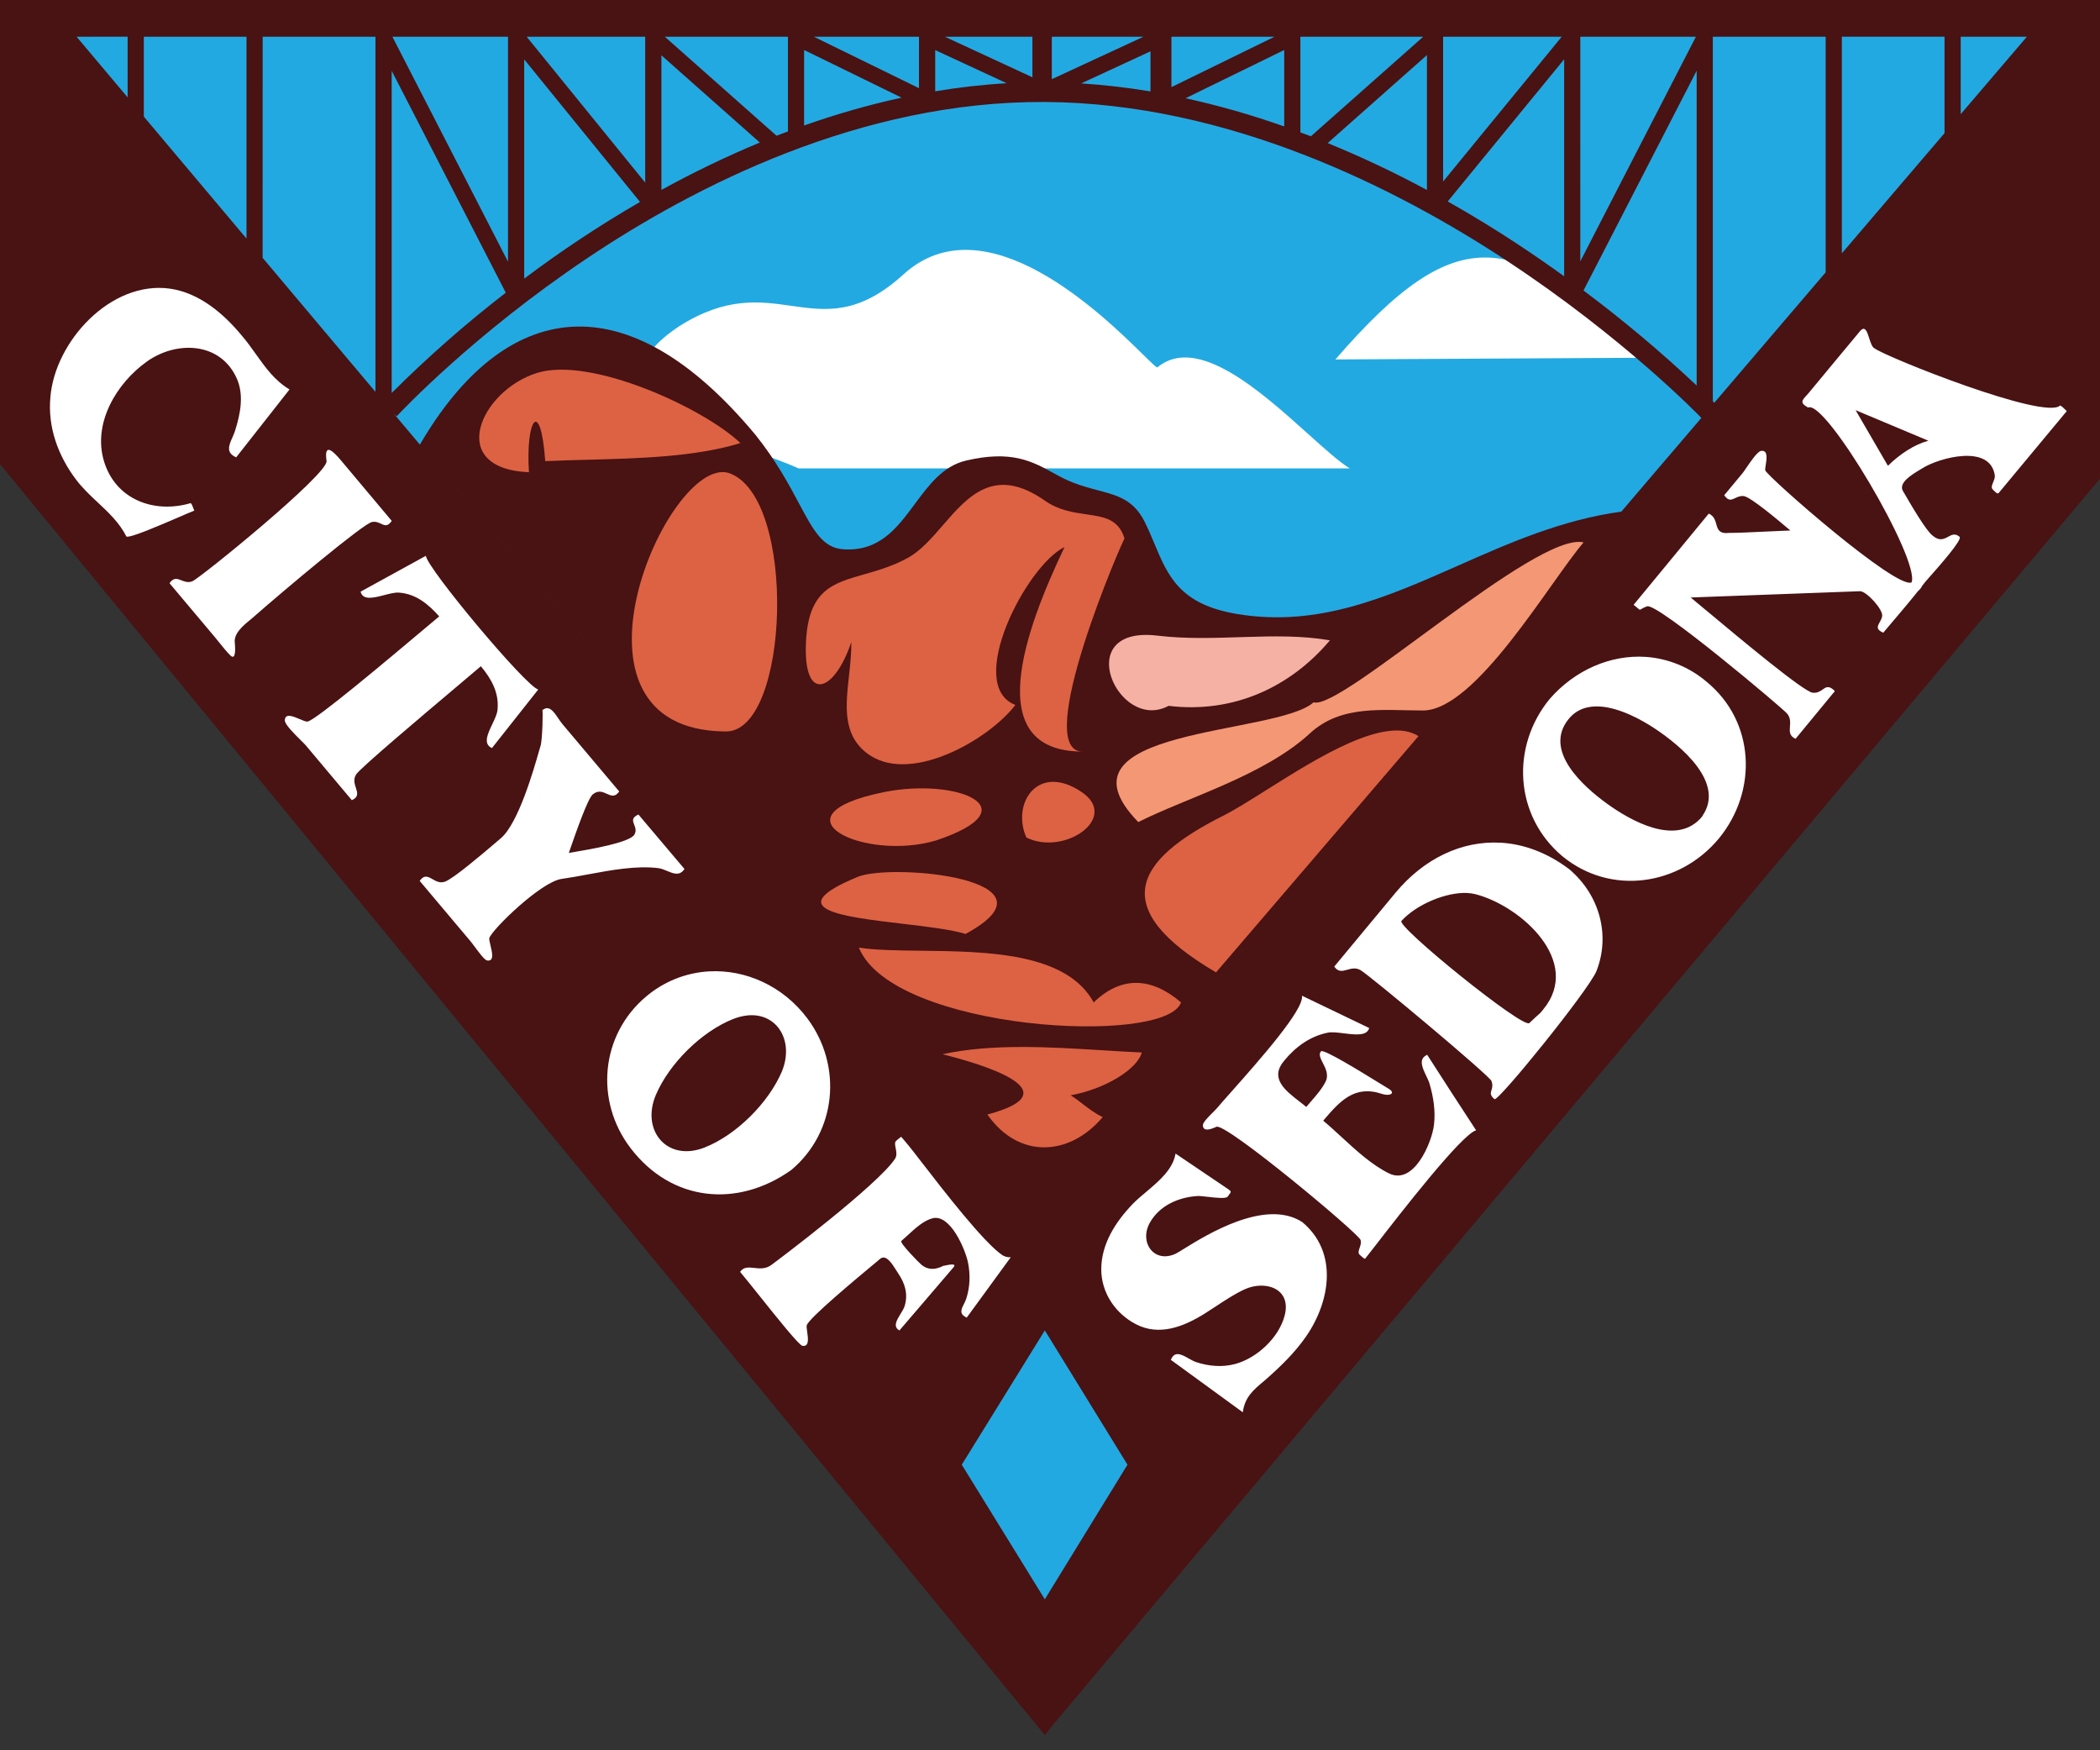 <svg width="66" height="55" viewBox="0 0 66 55" fill="none" xmlns="http://www.w3.org/2000/svg">
<rect x="0" y="0" width="66" height="55" fill="#333333" stroke="none"/>
<path d="M0.687 0.457L32.835 38.336L64.855 0.686L0.687 0.457Z" fill="#23A9E1"/>
<path fill-rule="evenodd" clip-rule="evenodd" d="M42.42 14.719H25.1C24.819 14.592 24.438 14.449 24.012 14.29C21.814 13.467 18.412 12.193 21.347 10.252C22.817 9.319 23.872 9.468 24.869 9.61C25.958 9.765 26.979 9.909 28.395 8.622C30.974 6.281 34.67 9.909 35.935 11.152C36.196 11.408 36.354 11.563 36.377 11.543C37.627 10.502 39.631 12.304 41.111 13.635C41.63 14.102 42.085 14.511 42.42 14.719ZM51.83 11.241L41.97 11.295C45.866 6.795 47.617 7.277 51.83 11.241Z" fill="white"/>
<path fill-rule="evenodd" clip-rule="evenodd" d="M0 0.001H33.055L66 0V15.04L33.056 54.245L32.836 54.52L0 14.583V0.001ZM4.011 1.153V3.06L2.407 1.154L4.011 1.153ZM61.622 1.154V3.588L63.702 1.154H61.622ZM12.467 13.081L12.377 12.998L13.196 13.971L13.196 13.972L32.834 37.302L13.196 13.971C15.851 9.429 19.653 8.749 23.743 13.664C24.397 14.482 24.794 15.225 25.112 15.821C25.563 16.665 25.856 17.214 26.498 17.26C27.637 17.341 28.197 16.586 28.754 15.834C29.196 15.238 29.636 14.643 30.363 14.473C31.784 14.139 32.439 14.498 33.082 14.85C33.286 14.962 33.488 15.073 33.714 15.161C33.996 15.271 34.26 15.341 34.504 15.406C35.131 15.572 35.629 15.704 35.977 16.401C36.093 16.633 36.19 16.865 36.285 17.092C36.705 18.097 37.08 18.995 38.879 19.294C41.427 19.718 43.582 18.766 45.823 17.775C47.43 17.064 49.082 16.334 50.956 16.077L53.471 13.132C53.366 13.022 51.004 10.592 47.339 8.182C43.91 5.927 38.611 3.233 32.833 3.205C27.042 3.173 21.817 5.858 18.45 8.117C14.907 10.494 12.634 12.903 12.476 13.072L12.467 13.081ZM61.114 1.153H57.887V7.96L61.114 4.183V1.153ZM53.832 12.61V1.154H57.378V8.558L53.878 12.656C53.863 12.64 53.848 12.625 53.832 12.61ZM53.324 12.115V2.221L49.767 9.129C51.008 10.056 52.196 11.053 53.324 12.115ZM49.159 1.863V8.682C48.696 8.348 48.209 8.009 47.694 7.67C47.03 7.232 46.294 6.778 45.5 6.33L49.159 1.863ZM44.847 5.97V1.73L41.727 4.496C42.792 4.932 43.834 5.424 44.847 5.97ZM45.355 1.154H49.082L45.355 5.704V1.154ZM53.3 1.154H49.667L49.666 8.214L53.3 1.154ZM40.87 1.154H44.73L41.2 4.282C41.135 4.257 41.068 4.233 41.002 4.209C40.957 4.192 40.913 4.176 40.869 4.16V1.154H40.87ZM40.361 3.974V1.571L37.261 3.087C38.312 3.318 39.347 3.614 40.361 3.974ZM36.158 1.613V2.873C35.436 2.752 34.709 2.668 33.979 2.621L36.158 1.613ZM31.64 2.616L29.392 1.574V2.869C30.128 2.746 30.878 2.659 31.64 2.616ZM25.272 1.571L28.337 3.069C27.277 3.298 26.254 3.597 25.271 3.944L25.272 1.571ZM25.578 1.154L28.882 2.771L28.883 1.154H25.578ZM32.448 2.429L29.694 1.154H32.448V2.429ZM35.938 1.154H33.057V2.488L35.938 1.154ZM36.816 1.154H40.056L36.816 2.738V1.154ZM20.895 1.155L24.405 4.265L24.764 4.13V1.155H20.895ZM20.787 1.738L23.88 4.479C22.823 4.919 21.79 5.416 20.787 5.968V1.738ZM20.115 6.346L16.475 1.866V8.756C17.638 7.88 18.854 7.075 20.115 6.346ZM12.31 2.224L15.896 9.198C14.635 10.172 13.438 11.224 12.31 12.349V2.224ZM12.332 1.154L15.966 8.224V1.154H12.332ZM20.278 5.739L16.552 1.154H20.278V5.739ZM4.52 3.664L7.747 7.497V1.154H4.52V3.664ZM8.255 1.154H11.8V12.314L8.254 8.102L8.255 1.154Z" fill="#491213"/>
<path d="M30.227 46.026L32.837 41.806L35.435 46.026L32.837 50.256L30.227 46.026Z" fill="#23A9E1"/>
<path fill-rule="evenodd" clip-rule="evenodd" d="M16.88 11.718C15.097 12.272 13.999 14.73 16.623 14.839H16.624C16.516 13.171 16.99 12.465 17.136 14.491C17.569 14.471 18.018 14.459 18.475 14.447C20.117 14.403 21.855 14.357 23.27 13.923C22.13 12.832 18.575 11.19 16.88 11.718ZM22.793 22.985C17.197 22.939 20.98 14.337 22.884 14.857C25.074 15.553 24.828 23.051 22.793 22.985ZM25.333 20.13C25.223 22.102 26.211 21.799 26.756 20.175V20.174C26.759 20.533 26.72 20.894 26.681 21.247C26.579 22.183 26.484 23.055 27.215 23.644C28.539 24.713 31.08 23.247 31.911 22.152C30.314 21.532 32.259 17.765 33.457 17.191C32.225 19.772 30.805 23.617 34.025 23.617C32.393 23.617 35.327 16.871 35.343 16.925C35.157 16.308 34.694 16.241 34.142 16.162C33.733 16.103 33.275 16.037 32.843 15.735C31.261 14.628 30.434 15.581 29.631 16.507C29.281 16.911 28.935 17.309 28.533 17.53C28.053 17.793 27.583 17.927 27.157 18.048C26.171 18.329 25.421 18.542 25.333 20.13ZM38.218 30.556C34.785 28.536 35.654 27.033 38.448 25.631C38.808 25.45 39.279 25.153 39.806 24.822C41.416 23.807 43.542 22.468 44.581 23.132L38.218 30.556ZM34.674 33.005L34.674 33.005C32.967 32.899 31.18 32.789 29.622 33.128C30.829 33.43 33.773 34.293 31.032 35.022C32.015 36.429 33.61 36.339 34.656 35.104C34.4 34.978 34.215 34.835 34.031 34.693L34.031 34.693C33.91 34.599 33.789 34.505 33.649 34.418C34.734 34.222 35.749 33.596 35.884 33.073C35.488 33.055 35.084 33.03 34.674 33.005ZM34.373 31.499C35.242 30.659 36.186 30.703 37.119 31.499H37.118C36.644 32.881 28.059 32.393 26.994 29.779C27.518 29.858 28.201 29.866 28.943 29.875C31.002 29.899 33.517 29.928 34.373 31.499ZM30.345 29.348C29.894 29.208 29.136 29.119 28.367 29.028C26.466 28.804 24.499 28.572 26.957 27.554C28.022 27.113 33.55 27.617 30.345 29.348ZM32.257 26.318C31.78 25.241 32.622 23.958 33.997 24.89C35.196 25.703 33.445 26.907 32.257 26.318ZM29.421 26.409C27.156 27.088 24.148 25.625 27.791 24.889C30.052 24.433 32.457 25.395 29.421 26.409Z" fill="#DC6243"/>
<path d="M35.774 25.832C32.866 22.845 40.116 23.12 41.284 22.069C42.134 22.353 48.274 16.692 49.769 17.044C48.695 18.304 46.381 22.326 44.722 22.326C43.447 22.326 42.157 22.136 41.17 23.044C39.726 24.374 37.333 25.05 35.774 25.832Z" fill="#F49774"/>
<path d="M36.727 22.18C35.135 23.036 33.629 19.644 36.378 19.974C38.204 20.194 40.054 19.82 41.798 20.121C40.547 21.608 38.742 22.427 36.727 22.18Z" fill="#F4B1A4"/>
<path fill-rule="evenodd" clip-rule="evenodd" d="M3.265 14.483C3.626 15.702 4.849 16.149 5.996 15.809C6.032 15.849 6.055 15.912 6.076 15.97L6.076 15.97C6.086 15.997 6.096 16.023 6.106 16.046C6.006 16.084 5.822 16.164 5.602 16.259L5.602 16.259L5.602 16.259L5.602 16.259L5.602 16.259C4.99 16.523 4.098 16.907 3.973 16.861C3.756 16.428 3.415 16.109 3.071 15.787C2.832 15.563 2.592 15.338 2.392 15.073C1.826 14.325 1.495 13.422 1.584 12.476C1.726 10.731 3.482 8.807 5.346 9.071C6.266 9.204 7.034 9.858 7.606 10.554C7.768 10.743 7.91 10.942 8.049 11.138C8.346 11.554 8.634 11.959 9.099 12.238C8.541 12.95 7.983 13.66 7.423 14.371C7.093 14.225 7.193 13.997 7.303 13.748C7.334 13.678 7.365 13.607 7.388 13.535C7.551 13.018 7.673 12.43 7.449 11.91C6.939 10.736 5.544 10.696 4.609 11.366C3.663 12.044 2.912 13.292 3.265 14.483ZM11.69 16.404C11.807 16.379 11.896 16.421 11.974 16.458C12.089 16.512 12.183 16.557 12.312 16.368L10.722 14.474C10.481 14.187 10.176 13.879 10.263 14.486C10.321 14.895 6.294 18.163 6.048 18.264C5.913 18.32 5.803 18.276 5.702 18.236C5.571 18.184 5.457 18.139 5.328 18.327C5.529 18.566 5.729 18.804 5.93 19.043L5.93 19.043L5.932 19.045L5.932 19.046L5.933 19.047L5.933 19.047L5.933 19.047L5.933 19.047L5.934 19.047L5.934 19.047L5.934 19.047L5.934 19.048L5.934 19.048L5.934 19.048L5.935 19.048L5.935 19.049L5.935 19.049L5.935 19.049C6.207 19.373 6.479 19.697 6.752 20.02C6.804 20.081 6.854 20.144 6.904 20.207C7.011 20.34 7.118 20.474 7.237 20.593C7.426 20.782 7.39 20.325 7.382 20.227L7.382 20.227L7.382 20.227C7.381 20.211 7.381 20.205 7.382 20.213C7.329 19.917 7.641 19.66 7.86 19.48L7.86 19.48C7.888 19.457 7.913 19.436 7.937 19.416C8.941 18.532 11.442 16.437 11.69 16.404ZM15.113 20.935C15.446 21.336 15.691 21.769 15.636 22.309C15.623 22.437 15.549 22.594 15.473 22.754C15.326 23.063 15.176 23.38 15.461 23.507L16.916 21.667C16.526 21.569 13.434 17.871 13.384 17.466L11.333 18.592C11.403 18.875 11.746 18.786 12.076 18.7C12.246 18.656 12.412 18.613 12.536 18.622C13.074 18.66 13.462 18.985 13.804 19.369C13.698 19.458 13.579 19.558 13.448 19.668L13.444 19.672L13.443 19.672L13.443 19.672L13.443 19.672C12.185 20.73 9.927 22.631 9.666 22.674C9.618 22.682 9.525 22.642 9.422 22.598C9.212 22.508 8.957 22.4 8.952 22.637C8.949 22.762 9.251 23.061 9.452 23.26L9.452 23.26L9.452 23.26C9.524 23.331 9.583 23.39 9.611 23.423L11.058 25.145C11.278 25.045 11.235 24.912 11.185 24.757C11.144 24.63 11.098 24.488 11.191 24.338C11.31 24.145 13.246 22.512 14.409 21.531L14.409 21.53L14.409 21.53L14.41 21.53C14.711 21.276 14.96 21.065 15.113 20.935ZM28.962 36.516L28.962 36.516L28.961 36.515C28.767 36.264 28.617 36.07 28.539 35.977L28.326 35.724C28.319 35.714 28.141 35.869 28.166 35.848C28.113 35.893 28.13 35.98 28.149 36.078C28.171 36.187 28.195 36.31 28.132 36.408C27.617 37.214 24.394 39.644 24.227 39.76C24.053 39.881 23.871 39.861 23.705 39.843C23.528 39.824 23.369 39.806 23.26 39.966C23.399 40.131 23.615 40.402 23.855 40.701L23.855 40.701C24.419 41.407 25.111 42.273 25.22 42.291C25.437 42.326 25.398 42.054 25.368 41.846C25.355 41.756 25.344 41.678 25.356 41.642C25.431 41.416 26.875 40.212 27.542 39.657L27.66 39.558C27.846 39.402 28.039 39.712 28.173 39.926L28.173 39.926C28.196 39.963 28.218 39.998 28.237 40.026C28.449 40.341 28.544 40.676 28.43 41.045C28.408 41.116 28.358 41.198 28.306 41.282C28.184 41.48 28.055 41.691 28.268 41.807C28.439 41.607 28.741 41.254 29.046 40.9L29.052 40.892L29.055 40.888L29.06 40.883C29.466 40.409 29.871 39.936 29.964 39.827C30.085 39.687 29.828 39.741 29.71 39.766L29.71 39.766L29.71 39.766C29.668 39.775 29.643 39.78 29.66 39.771C29.42 39.895 29.194 39.924 28.97 39.753C28.907 39.706 28.263 39.051 28.327 38.996C28.392 38.941 28.462 38.877 28.533 38.811C28.768 38.595 29.035 38.35 29.311 38.282C29.871 38.144 30.338 39.266 30.421 39.664C30.499 40.039 30.488 40.434 30.371 40.8C30.351 40.863 30.321 40.923 30.293 40.98C30.208 41.149 30.137 41.29 30.383 41.404L31.766 39.508C31.676 39.513 31.586 39.491 31.508 39.445C30.924 39.055 29.657 37.416 28.962 36.516ZM20.304 31.317C20.859 30.845 21.553 30.566 22.281 30.524C23.439 30.458 24.613 30.988 25.371 31.998C26.483 33.482 26.301 35.559 24.871 36.764C23.186 37.965 21.104 37.772 19.812 36.07C18.688 34.592 18.874 32.52 20.304 31.317ZM23.471 31.91C24.42 31.802 24.974 32.709 24.57 33.678C24.15 34.658 23.14 35.667 22.146 36.058C20.966 36.523 20.135 35.521 20.615 34.401C21.037 33.417 22.045 32.418 23.041 32.021C23.191 31.962 23.335 31.926 23.471 31.911V31.91ZM20.974 27.371C20.882 27.332 20.785 27.292 20.688 27.28V27.279C19.992 27.196 19.209 27.341 18.471 27.478H18.471L18.471 27.478C18.188 27.531 17.911 27.582 17.649 27.619C17.002 27.71 15.477 29.195 15.379 29.475C15.368 29.514 15.39 29.602 15.414 29.702C15.469 29.929 15.54 30.223 15.305 30.181C15.226 30.166 15.036 29.908 14.909 29.736L14.909 29.736L14.909 29.736C14.865 29.676 14.828 29.626 14.807 29.601L13.19 27.681C13.333 27.478 13.454 27.547 13.594 27.627C13.705 27.69 13.827 27.76 13.982 27.706C14.248 27.613 15.16 26.835 15.592 26.468L15.592 26.467L15.594 26.465C15.651 26.417 15.7 26.375 15.737 26.344C16.291 25.878 16.778 24.171 16.937 23.613C16.962 23.524 16.979 23.464 16.987 23.443C17.048 23.273 17.069 22.298 17.045 22.318C17.256 22.144 17.4 22.358 17.546 22.573C17.59 22.639 17.635 22.704 17.681 22.759L19.461 24.871C19.329 25.061 19.207 25.005 19.072 24.944C18.943 24.885 18.802 24.821 18.629 24.963C18.47 25.094 18.089 26.192 17.916 26.69L17.877 26.803C17.915 26.796 17.964 26.788 18.02 26.778L18.02 26.778C18.552 26.688 19.796 26.476 19.939 26.225C20.006 26.107 19.967 26.005 19.932 25.915C19.885 25.795 19.846 25.694 20.065 25.595L21.512 27.307C21.36 27.532 21.175 27.454 20.974 27.371ZM44.927 34.049C45.051 34.47 45.121 34.914 45.067 35.354C44.997 35.92 44.431 37.252 43.656 36.873C43.122 36.611 42.634 36.163 42.168 35.734C41.971 35.553 41.778 35.375 41.586 35.216C42.106 34.608 42.564 34.081 43.439 34.376C43.679 34.456 43.885 34.352 43.633 34.206C43.583 34.177 43.479 34.113 43.343 34.029C42.762 33.671 41.593 32.95 41.516 33.037C41.437 33.129 41.5 33.254 41.574 33.4C41.664 33.575 41.768 33.78 41.659 33.994C41.544 34.219 41.369 34.42 41.199 34.615C41.15 34.672 41.101 34.728 41.054 34.784C40.986 34.726 40.911 34.668 40.834 34.609L40.834 34.609L40.834 34.609C40.387 34.262 39.888 33.876 40.369 33.32C40.721 32.892 41.18 32.56 41.73 32.45C41.859 32.424 42.046 32.447 42.237 32.471C42.591 32.515 42.963 32.562 43.032 32.304C42.609 32.1 42.186 31.897 41.763 31.694C41.481 31.559 41.199 31.424 40.917 31.288C41.009 31.706 39.552 33.347 38.711 34.294C38.505 34.526 38.336 34.716 38.236 34.836C38.217 34.859 38.178 34.897 38.132 34.943C38.001 35.072 37.808 35.263 37.805 35.353C37.8 35.605 38.135 35.451 38.216 35.414L38.216 35.414C38.224 35.41 38.23 35.408 38.232 35.407C38.547 35.291 42.656 38.724 42.758 38.959C42.789 39.045 42.758 39.133 42.731 39.213C42.7 39.302 42.673 39.38 42.738 39.434C42.738 39.434 42.738 39.434 42.738 39.434L42.741 39.437C42.762 39.456 42.888 39.572 42.903 39.554C42.945 39.503 43.056 39.36 43.214 39.157L43.214 39.157L43.214 39.157C43.996 38.147 45.932 35.648 46.392 35.518C45.875 34.73 45.363 33.94 44.855 33.146C44.568 33.272 44.703 33.554 44.825 33.809C44.866 33.895 44.906 33.977 44.927 34.049ZM37.211 39.241C37.932 38.795 39.773 37.656 40.927 38.401C42.059 39.343 41.812 40.881 41.059 41.981C40.698 42.506 40.242 42.945 39.765 43.364L39.734 43.39C39.384 43.684 39.125 43.9 39.059 44.379L36.799 42.732C36.912 42.437 37.137 42.563 37.36 42.688C37.441 42.734 37.523 42.78 37.598 42.804C37.989 42.933 38.414 42.969 38.814 42.863C39.498 42.681 40.191 42.04 40.374 41.344C40.602 40.479 39.753 40.217 39.107 40.52C38.796 40.666 38.499 40.861 38.207 41.054C38.09 41.131 37.974 41.207 37.858 41.28C37.205 41.687 36.437 41.995 35.7 41.611C35.052 41.275 34.611 40.621 34.611 39.885C34.611 39.088 35.064 38.39 35.598 37.835C35.722 37.706 35.872 37.58 36.027 37.45C36.43 37.11 36.863 36.745 36.946 36.25C37.501 36.626 38.056 37.001 38.613 37.376C38.705 37.439 38.689 37.46 38.638 37.526L38.638 37.526C38.623 37.546 38.605 37.569 38.585 37.6C38.538 37.674 38.215 37.638 37.951 37.608L37.95 37.608C37.817 37.593 37.699 37.58 37.639 37.583C37.043 37.619 36.443 37.88 36.139 38.42C35.789 39.042 36.276 39.714 36.951 39.395C37 39.371 37.09 39.316 37.211 39.241ZM58.544 10.336C58.509 10.352 58.479 10.377 58.456 10.408L57.666 11.358L56.852 12.34C56.824 12.374 56.796 12.405 56.769 12.434L56.769 12.434C56.638 12.577 56.557 12.665 56.827 12.807C57.37 12.535 60.345 17.575 60.079 18.299C59.609 18.543 55.589 15.016 55.481 14.783C55.472 14.756 55.482 14.691 55.494 14.613C55.526 14.416 55.57 14.135 55.345 14.17C55.235 14.187 55.022 14.499 54.881 14.706L54.881 14.706L54.881 14.706L54.881 14.706C54.832 14.778 54.791 14.838 54.767 14.867L54.19 15.562C54.321 15.753 54.416 15.708 54.535 15.652C54.613 15.615 54.7 15.574 54.813 15.59C55.041 15.636 55.857 16.323 56.19 16.604L56.191 16.604L56.191 16.604L56.191 16.604L56.269 16.67C56.112 16.676 55.867 16.687 55.603 16.699C55.074 16.724 54.472 16.752 54.364 16.744C54.028 16.786 53.987 16.638 53.941 16.472C53.906 16.348 53.868 16.213 53.704 16.139L52.226 17.934L51.366 18.977C51.362 18.982 51.358 18.986 51.355 18.989C51.348 18.998 51.344 19.003 51.344 19.006C51.345 19.01 51.349 19.013 51.359 19.02C51.367 19.026 51.38 19.035 51.397 19.049C51.427 19.074 51.45 19.094 51.468 19.109C51.508 19.144 51.524 19.158 51.541 19.158C51.552 19.158 51.564 19.151 51.583 19.139C51.614 19.12 51.665 19.089 51.767 19.053C52.095 18.938 56.023 22.253 56.165 22.422C56.277 22.555 56.266 22.699 56.256 22.83C56.244 22.987 56.233 23.128 56.433 23.215L57.601 21.797C57.614 21.782 57.625 21.77 57.634 21.76C57.669 21.724 57.675 21.717 57.614 21.667C57.461 21.541 57.383 21.596 57.286 21.665C57.208 21.72 57.117 21.784 56.964 21.767C56.665 21.718 54.746 20.118 53.605 19.165L53.603 19.164L53.599 19.16L53.597 19.159L53.591 19.154C53.419 19.01 53.264 18.881 53.136 18.775L58.458 18.578C58.653 18.571 59.198 19.159 59.153 19.368C59.137 19.443 59.103 19.506 59.072 19.561C59.003 19.687 58.955 19.776 59.187 19.883C59.31 19.735 59.437 19.587 59.563 19.438L59.563 19.438L59.563 19.438L59.563 19.438L59.563 19.438L59.563 19.438C59.755 19.212 59.948 18.986 60.132 18.758L60.28 18.574C60.338 18.528 60.384 18.469 60.415 18.402L60.525 18.265C60.551 18.235 60.584 18.198 60.62 18.157L60.623 18.154L60.623 18.154C60.967 17.765 61.684 16.953 61.587 16.869C61.447 16.748 61.341 16.805 61.227 16.867C61.096 16.938 60.955 17.014 60.743 16.834C60.538 16.687 60.05 15.848 59.857 15.515L59.808 15.432C59.655 15.171 60.089 14.912 60.348 14.757C60.379 14.738 60.408 14.72 60.433 14.705C60.937 14.392 62.54 13.938 62.693 14.932C62.704 15.004 62.672 15.08 62.643 15.152C62.604 15.246 62.569 15.332 62.638 15.389C62.643 15.393 62.651 15.402 62.661 15.412C62.703 15.456 62.779 15.535 62.814 15.494L64.956 12.918C64.936 12.901 64.915 12.88 64.893 12.858C64.847 12.812 64.797 12.762 64.746 12.742C64.272 13.215 59.28 11.222 58.916 10.947C58.84 10.917 58.793 10.772 58.747 10.631C58.694 10.464 58.641 10.303 58.544 10.336ZM60.606 13.849C59.845 13.527 59.083 13.207 58.319 12.889L59.335 14.637C59.524 14.45 59.732 14.284 59.956 14.142H59.958C60.159 14.015 60.376 13.913 60.606 13.849ZM51.731 20.642C50.624 20.566 49.501 21.052 48.708 21.959C47.473 23.459 47.596 25.637 49.101 26.904C50.619 28.154 52.781 27.836 54.017 26.354C55.249 24.858 55.164 22.674 53.632 21.42C53.097 20.965 52.432 20.693 51.732 20.642H51.731ZM52.024 22.904C51.592 22.615 50.904 22.239 50.282 22.201C49.909 22.178 49.559 22.278 49.302 22.592C48.487 23.588 49.764 24.718 50.509 25.256C51.253 25.793 52.633 26.57 53.433 25.73C53.44 25.724 53.446 25.718 53.451 25.712C53.584 25.545 53.549 25.584 53.501 25.642C54.238 24.591 52.804 23.425 52.024 22.904ZM47.155 26.481C45.941 26.414 44.752 26.977 43.856 28.057C43.332 28.686 42.81 29.316 42.288 29.946L41.934 30.373C42.057 30.553 42.192 30.515 42.343 30.473C42.47 30.437 42.609 30.398 42.761 30.486C43.044 30.649 46.814 33.798 46.876 33.971C46.922 34.101 46.897 34.186 46.874 34.257C46.846 34.349 46.825 34.42 46.97 34.539C47.081 34.632 49.914 31.134 50.173 30.519C50.621 29.38 50.264 28.132 49.353 27.344C49.426 27.404 49.53 27.489 49.311 27.307C48.621 26.789 47.884 26.52 47.155 26.48V26.481ZM46.368 28.098C46.286 28.077 46.197 28.064 46.102 28.061V28.06C45.441 28.035 44.52 28.418 44.045 28.939C43.886 29.114 47.867 32.338 48.065 32.148C48.248 31.973 48.322 31.909 48.362 31.874C48.411 31.832 48.412 31.831 48.497 31.726C49.752 30.213 47.79 28.461 46.368 28.098Z" fill="white"/>
</svg>
